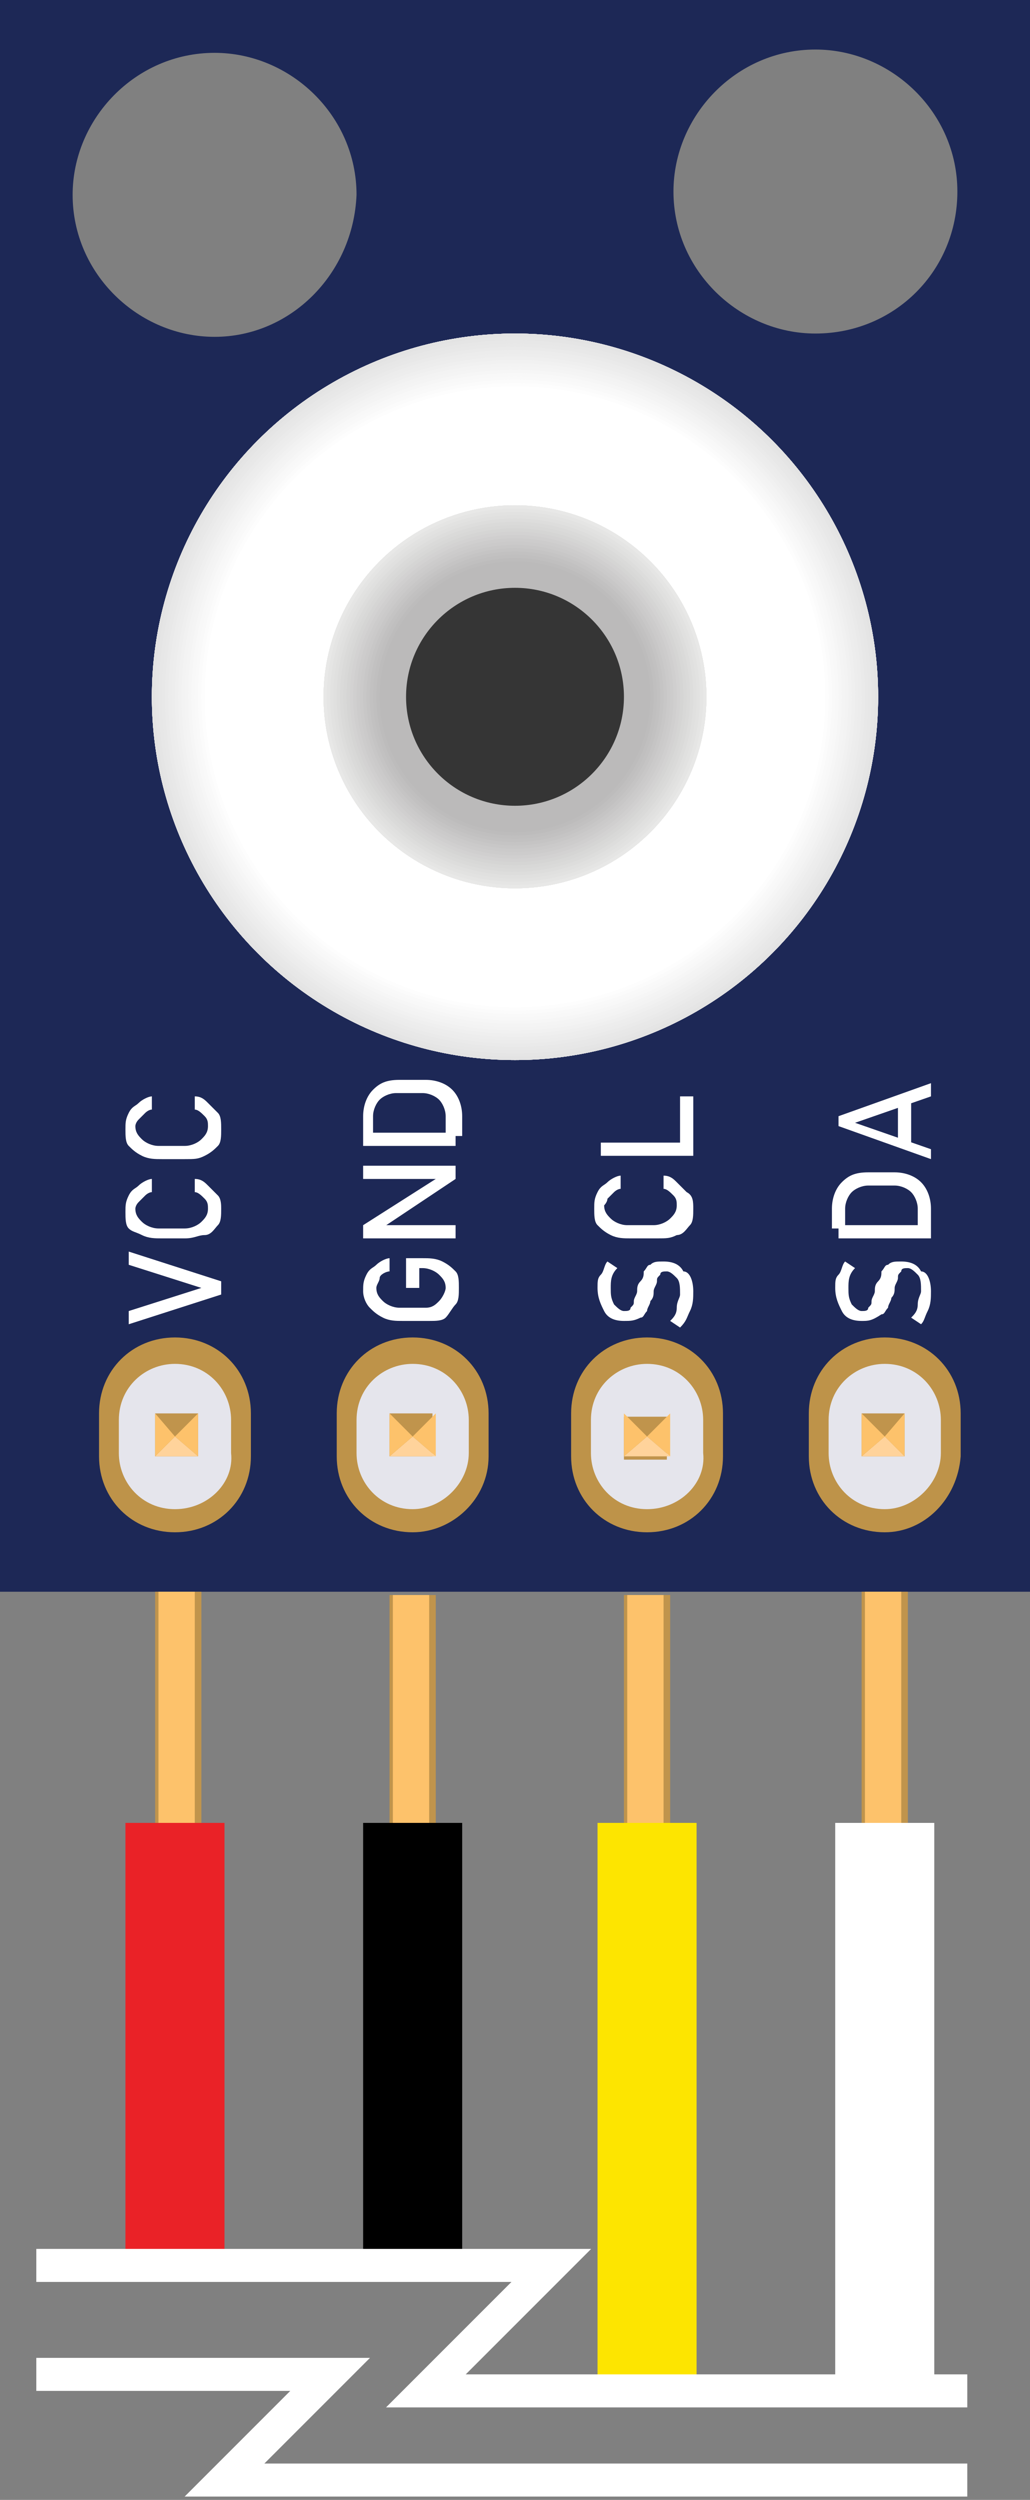 <?xml version="1.0" encoding="utf-8"?>
<!-- Generator: Adobe Illustrator 23.0.1, SVG Export Plug-In . SVG Version: 6.00 Build 0)  -->
<svg version="1.1" id="Layer_1" xmlns="http://www.w3.org/2000/svg" xmlns:xlink="http://www.w3.org/1999/xlink" x="0px" y="0px"
	 viewBox="0 0 31.2 75.7" style="enable-background:new 0 0 31.2 75.7;" xml:space="preserve">
<rect x="0" y="0" width="31.2" height="75.7" fill="#808080" stroke="none"/>
<style type="text/css">
	.st0{fill:#1D2856;}
	.st1{fill:#E2E2E2;}
	.st2{fill:#E3E3E3;}
	.st3{fill:#E4E4E4;}
	.st4{fill:#E5E5E5;}
	.st5{fill:#E6E6E6;}
	.st6{fill:#E7E7E7;}
	.st7{fill:#E8E8E8;}
	.st8{fill:#E9E9E9;}
	.st9{fill:#EAEAEA;}
	.st10{fill:#EBEBEB;}
	.st11{fill:#ECECEC;}
	.st12{fill:#EDEDED;}
	.st13{fill:#EEEEEE;}
	.st14{fill:#EFEFEF;}
	.st15{fill:#F0F0F0;}
	.st16{fill:#F1F1F1;}
	.st17{fill:#F2F2F2;}
	.st18{fill:#F3F3F3;}
	.st19{fill:#F4F4F4;}
	.st20{fill:#F5F5F5;}
	.st21{fill:#F6F6F6;}
	.st22{fill:#F7F7F7;}
	.st23{fill:#F8F8F8;}
	.st24{fill:#F9F9F9;}
	.st25{fill:#FAFAFA;}
	.st26{fill:#FBFBFB;}
	.st27{fill:#FCFCFC;}
	.st28{fill:#FDFDFD;}
	.st29{fill:#FEFEFE;}
	.st30{fill:#FFFFFF;}
	.st31{fill:#EAEAE9;}
	.st32{fill:#E9E9E8;}
	.st33{fill:#E8E8E7;}
	.st34{fill:#E7E7E6;}
	.st35{fill:#E6E6E5;}
	.st36{fill:#E5E5E4;}
	.st37{fill:#E5E4E4;}
	.st38{fill:#E4E4E3;}
	.st39{fill:#E3E3E2;}
	.st40{fill:#E2E2E1;}
	.st41{fill:#E1E1E0;}
	.st42{fill:#E1E0E0;}
	.st43{fill:#E0E0DF;}
	.st44{fill:#E0DFDF;}
	.st45{fill:#DFDFDE;}
	.st46{fill:#DEDEDD;}
	.st47{fill:#DEDDDD;}
	.st48{fill:#DDDDDC;}
	.st49{fill:#DDDCDC;}
	.st50{fill:#DCDCDB;}
	.st51{fill:#DCDBDB;}
	.st52{fill:#DBDBDA;}
	.st53{fill:#DBDADA;}
	.st54{fill:#DADAD9;}
	.st55{fill:#DAD9D9;}
	.st56{fill:#D9D9D8;}
	.st57{fill:#D9D8D8;}
	.st58{fill:#D8D8D7;}
	.st59{fill:#D8D7D7;}
	.st60{fill:#D7D7D6;}
	.st61{fill:#D7D6D6;}
	.st62{fill:#D6D6D5;}
	.st63{fill:#D6D5D5;}
	.st64{fill:#D5D5D4;}
	.st65{fill:#D5D4D4;}
	.st66{fill:#D4D4D3;}
	.st67{fill:#D4D3D3;}
	.st68{fill:#D3D3D2;}
	.st69{fill:#D3D2D2;}
	.st70{fill:#D2D2D1;}
	.st71{fill:#D2D1D1;}
	.st72{fill:#D1D1D0;}
	.st73{fill:#D1D0D0;}
	.st74{fill:#D0D0CF;}
	.st75{fill:#D0CFCF;}
	.st76{fill:#CFCFCE;}
	.st77{fill:#CFCECE;}
	.st78{fill:#CECECD;}
	.st79{fill:#CECDCD;}
	.st80{fill:#CDCDCC;}
	.st81{fill:#CDCCCC;}
	.st82{fill:#CCCCCB;}
	.st83{fill:#CCCBCB;}
	.st84{fill:#CBCBCA;}
	.st85{fill:#CBCACA;}
	.st86{fill:#CACAC9;}
	.st87{fill:#CAC9C9;}
	.st88{fill:#C9C9C8;}
	.st89{fill:#C9C8C8;}
	.st90{fill:#C8C8C7;}
	.st91{fill:#C8C7C7;}
	.st92{fill:#C7C7C6;}
	.st93{fill:#C7C6C6;}
	.st94{fill:#C6C5C5;}
	.st95{fill:#C5C5C4;}
	.st96{fill:#C5C4C4;}
	.st97{fill:#C4C4C3;}
	.st98{fill:#C4C3C3;}
	.st99{fill:#C3C2C2;}
	.st100{fill:#C2C1C1;}
	.st101{fill:#C1C0C0;}
	.st102{fill:#C0C0BF;}
	.st103{fill:#C0BFBF;}
	.st104{fill:#BFBEBE;}
	.st105{fill:#BEBDBD;}
	.st106{fill:#BDBCBC;}
	.st107{fill:#BCBBBB;}
	.st108{fill:#BBBABA;}
	.st109{fill:#353535;}
	.st110{fill:#BE9349;}
	.st111{fill:#E5E5EC;}
	.st112{fill:#C0944C;}
	.st113{fill:#FDC26B;}
	.st114{fill:#FFD39B;}
	.st115{fill:#FDE500;}
	.st116{fill:#EA2227;}
	.st117{fill:none;stroke:#FFFFFF;stroke-miterlimit:10;}
</style>
<path class="st0" d="M0,0v48.2h31.2V0H0z M6.5,10.2c-2.3,0-4.3-1.9-4.3-4.3c0-2.3,1.9-4.3,4.3-4.3c2.3,0,4.3,1.9,4.3,4.3
	C10.7,8.3,8.8,10.2,6.5,10.2z M24.7,10.1c-2.3,0-4.3-1.9-4.3-4.3c0-2.3,1.9-4.3,4.3-4.3c2.3,0,4.3,1.9,4.3,4.3
	C29,8.2,27.1,10.1,24.7,10.1z"/>
<g>
	<g>
		<g>
			<circle class="st1" cx="15.6" cy="21.1" r="11"/>
			<circle class="st1" cx="15.6" cy="21.1" r="11"/>
			<circle class="st1" cx="15.6" cy="21.1" r="11"/>
			<circle class="st2" cx="15.6" cy="21.1" r="11"/>
			<circle class="st2" cx="15.6" cy="21.1" r="11"/>
			<circle class="st2" cx="15.6" cy="21.1" r="11"/>
			<circle class="st2" cx="15.6" cy="21.1" r="10.9"/>
			<circle class="st3" cx="15.6" cy="21.1" r="10.9"/>
			<circle class="st3" cx="15.6" cy="21.1" r="10.9"/>
			<circle class="st3" cx="15.6" cy="21.1" r="10.9"/>
			<circle class="st3" cx="15.6" cy="21.1" r="10.9"/>
			<circle class="st4" cx="15.6" cy="21.1" r="10.9"/>
			<circle class="st4" cx="15.6" cy="21.1" r="10.9"/>
			<circle class="st4" cx="15.6" cy="21.1" r="10.8"/>
			<circle class="st4" cx="15.6" cy="21.1" r="10.8"/>
			<circle class="st4" cx="15.6" cy="21.1" r="10.8"/>
			<circle class="st5" cx="15.6" cy="21.1" r="10.8"/>
			<circle class="st5" cx="15.6" cy="21.1" r="10.8"/>
			<circle class="st5" cx="15.6" cy="21.1" r="10.8"/>
			<circle class="st5" cx="15.6" cy="21.1" r="10.8"/>
			<circle class="st6" cx="15.6" cy="21.1" r="10.8"/>
			<circle class="st6" cx="15.6" cy="21.1" r="10.7"/>
			<circle class="st6" cx="15.6" cy="21.1" r="10.7"/>
			<circle class="st6" cx="15.6" cy="21.1" r="10.7"/>
			<circle class="st7" cx="15.6" cy="21.1" r="10.7"/>
			<circle class="st7" cx="15.6" cy="21.1" r="10.7"/>
			<circle class="st7" cx="15.6" cy="21.1" r="10.7"/>
			<circle class="st7" cx="15.6" cy="21.1" r="10.7"/>
			<circle class="st7" cx="15.6" cy="21.1" r="10.6"/>
			<circle class="st8" cx="15.6" cy="21.1" r="10.6"/>
			<circle class="st8" cx="15.6" cy="21.1" r="10.6"/>
			<circle class="st8" cx="15.6" cy="21.1" r="10.6"/>
			<circle class="st8" cx="15.6" cy="21.1" r="10.6"/>
			<circle class="st9" cx="15.6" cy="21.1" r="10.6"/>
			<circle class="st9" cx="15.6" cy="21.1" r="10.6"/>
			<circle class="st9" cx="15.6" cy="21.1" r="10.6"/>
			<circle class="st9" cx="15.6" cy="21.1" r="10.5"/>
			<circle class="st10" cx="15.6" cy="21.1" r="10.5"/>
			<circle class="st10" cx="15.6" cy="21.1" r="10.5"/>
			<circle class="st10" cx="15.6" cy="21.1" r="10.5"/>
			<circle class="st10" cx="15.6" cy="21.1" r="10.5"/>
			<circle class="st11" cx="15.6" cy="21.1" r="10.5"/>
			<circle class="st11" cx="15.6" cy="21.1" r="10.5"/>
			<circle class="st11" cx="15.6" cy="21.1" r="10.4"/>
			<circle class="st11" cx="15.6" cy="21.1" r="10.4"/>
			<circle class="st11" cx="15.6" cy="21.1" r="10.4"/>
			<circle class="st12" cx="15.6" cy="21.1" r="10.4"/>
			<circle class="st12" cx="15.6" cy="21.1" r="10.4"/>
			<circle class="st12" cx="15.6" cy="21.1" r="10.4"/>
			<circle class="st12" cx="15.6" cy="21.1" r="10.4"/>
			<circle class="st13" cx="15.6" cy="21.1" r="10.3"/>
			<circle class="st13" cx="15.6" cy="21.1" r="10.3"/>
			<circle class="st13" cx="15.6" cy="21.1" r="10.3"/>
			<circle class="st13" cx="15.6" cy="21.1" r="10.3"/>
			<circle class="st14" cx="15.6" cy="21.1" r="10.3"/>
			<circle class="st14" cx="15.6" cy="21.1" r="10.3"/>
			<circle class="st14" cx="15.6" cy="21.1" r="10.3"/>
			<circle class="st14" cx="15.6" cy="21.1" r="10.3"/>
			<circle class="st14" cx="15.6" cy="21.1" r="10.2"/>
			<circle class="st15" cx="15.6" cy="21.1" r="10.2"/>
			<circle class="st15" cx="15.6" cy="21.1" r="10.2"/>
			<circle class="st15" cx="15.6" cy="21.1" r="10.2"/>
			<circle class="st15" cx="15.6" cy="21.1" r="10.2"/>
			<circle class="st16" cx="15.6" cy="21.1" r="10.2"/>
			<circle class="st16" cx="15.6" cy="21.1" r="10.2"/>
			<circle class="st16" cx="15.6" cy="21.1" r="10.1"/>
			<circle class="st16" cx="15.6" cy="21.1" r="10.1"/>
			<circle class="st17" cx="15.6" cy="21.1" r="10.1"/>
			<circle class="st17" cx="15.6" cy="21.1" r="10.1"/>
			<circle class="st17" cx="15.6" cy="21.1" r="10.1"/>
			<circle class="st17" cx="15.6" cy="21.1" r="10.1"/>
			<circle class="st17" cx="15.6" cy="21.1" r="10.1"/>
			<circle class="st18" cx="15.6" cy="21.1" r="10.1"/>
			<circle class="st18" cx="15.6" cy="21.1" r="10"/>
			<circle class="st18" cx="15.6" cy="21.1" r="10"/>
			<circle class="st18" cx="15.6" cy="21.1" r="10"/>
			<circle class="st19" cx="15.6" cy="21.1" r="10"/>
			<circle class="st19" cx="15.6" cy="21.1" r="10"/>
			<circle class="st19" cx="15.6" cy="21.1" r="10"/>
			<circle class="st19" cx="15.6" cy="21.1" r="10"/>
			<circle class="st20" cx="15.6" cy="21.1" r="9.9"/>
			<circle class="st20" cx="15.6" cy="21.1" r="9.9"/>
			<circle class="st20" cx="15.6" cy="21.1" r="9.9"/>
			<circle class="st20" cx="15.6" cy="21.1" r="9.9"/>
			<circle class="st20" cx="15.6" cy="21.1" r="9.9"/>
			<circle class="st21" cx="15.6" cy="21.1" r="9.9"/>
			<circle class="st21" cx="15.6" cy="21.1" r="9.9"/>
			<circle class="st21" cx="15.6" cy="21.1" r="9.8"/>
			<circle class="st21" cx="15.6" cy="21.1" r="9.8"/>
			<circle class="st22" cx="15.6" cy="21.1" r="9.8"/>
			<circle class="st22" cx="15.6" cy="21.1" r="9.8"/>
			<circle class="st22" cx="15.6" cy="21.1" r="9.8"/>
			<circle class="st22" cx="15.6" cy="21.1" r="9.8"/>
			<circle class="st23" cx="15.6" cy="21.1" r="9.8"/>
			<circle class="st23" cx="15.6" cy="21.1" r="9.8"/>
			<circle class="st23" cx="15.6" cy="21.1" r="9.7"/>
			<circle class="st23" cx="15.6" cy="21.1" r="9.7"/>
			<circle class="st24" cx="15.6" cy="21.1" r="9.7"/>
			<circle class="st24" cx="15.6" cy="21.1" r="9.7"/>
			<circle class="st24" cx="15.6" cy="21.1" r="9.7"/>
			<circle class="st24" cx="15.6" cy="21.1" r="9.7"/>
			<circle class="st24" cx="15.6" cy="21.1" r="9.7"/>
			<circle class="st25" cx="15.6" cy="21.1" r="9.6"/>
			<circle class="st25" cx="15.6" cy="21.1" r="9.6"/>
			<circle class="st25" cx="15.6" cy="21.1" r="9.6"/>
			<circle class="st25" cx="15.6" cy="21.1" r="9.6"/>
			<circle class="st26" cx="15.6" cy="21.1" r="9.6"/>
			<circle class="st26" cx="15.6" cy="21.1" r="9.6"/>
			<circle class="st26" cx="15.6" cy="21.1" r="9.6"/>
			<circle class="st26" cx="15.6" cy="21.1" r="9.6"/>
			<circle class="st27" cx="15.6" cy="21.1" r="9.5"/>
			<circle class="st27" cx="15.6" cy="21.1" r="9.5"/>
			<circle class="st27" cx="15.6" cy="21.1" r="9.5"/>
			<circle class="st27" cx="15.6" cy="21.1" r="9.5"/>
			<circle class="st27" cx="15.6" cy="21.1" r="9.5"/>
			<circle class="st28" cx="15.6" cy="21.1" r="9.5"/>
			<circle class="st28" cx="15.6" cy="21.1" r="9.5"/>
			<circle class="st28" cx="15.6" cy="21.1" r="9.4"/>
			<circle class="st28" cx="15.6" cy="21.1" r="9.4"/>
			<circle class="st29" cx="15.6" cy="21.1" r="9.4"/>
			<circle class="st29" cx="15.6" cy="21.1" r="9.4"/>
			<circle class="st29" cx="15.6" cy="21.1" r="9.4"/>
			<circle class="st29" cx="15.6" cy="21.1" r="9.4"/>
			<circle class="st30" cx="15.6" cy="21.1" r="9.4"/>
			<circle class="st30" cx="15.6" cy="21.1" r="9.3"/>
			<circle class="st30" cx="15.6" cy="21.1" r="9.3"/>
		</g>
		<g>
			<circle class="st31" cx="15.6" cy="21.1" r="5.8"/>
			<circle class="st31" cx="15.6" cy="21.1" r="5.8"/>
			<circle class="st32" cx="15.6" cy="21.1" r="5.8"/>
			<circle class="st32" cx="15.6" cy="21.1" r="5.8"/>
			<circle class="st32" cx="15.6" cy="21.1" r="5.8"/>
			<circle class="st33" cx="15.6" cy="21.1" r="5.8"/>
			<circle class="st33" cx="15.6" cy="21.1" r="5.8"/>
			<circle class="st34" cx="15.6" cy="21.1" r="5.7"/>
			<circle class="st34" cx="15.6" cy="21.1" r="5.7"/>
			<circle class="st34" cx="15.6" cy="21.1" r="5.7"/>
			<circle class="st35" cx="15.6" cy="21.1" r="5.7"/>
			<circle class="st35" cx="15.6" cy="21.1" r="5.7"/>
			<circle class="st35" cx="15.6" cy="21.1" r="5.7"/>
			<circle class="st36" cx="15.6" cy="21.1" r="5.7"/>
			<circle class="st36" cx="15.6" cy="21.1" r="5.6"/>
			<circle class="st37" cx="15.6" cy="21.1" r="5.6"/>
			<circle class="st38" cx="15.6" cy="21.1" r="5.6"/>
			<circle class="st38" cx="15.6" cy="21.1" r="5.6"/>
			<circle class="st39" cx="15.6" cy="21.1" r="5.6"/>
			<circle class="st39" cx="15.6" cy="21.1" r="5.6"/>
			<circle class="st39" cx="15.6" cy="21.1" r="5.6"/>
			<circle class="st40" cx="15.6" cy="21.1" r="5.6"/>
			<circle class="st40" cx="15.6" cy="21.1" r="5.5"/>
			<circle class="st40" cx="15.6" cy="21.1" r="5.5"/>
			<circle class="st41" cx="15.6" cy="21.1" r="5.5"/>
			<circle class="st41" cx="15.6" cy="21.1" r="5.5"/>
			<circle class="st42" cx="15.6" cy="21.1" r="5.5"/>
			<circle class="st43" cx="15.6" cy="21.1" r="5.5"/>
			<circle class="st43" cx="15.6" cy="21.1" r="5.5"/>
			<circle class="st44" cx="15.6" cy="21.1" r="5.4"/>
			<circle class="st45" cx="15.6" cy="21.1" r="5.4"/>
			<circle class="st45" cx="15.6" cy="21.1" r="5.4"/>
			<circle class="st46" cx="15.6" cy="21.1" r="5.4"/>
			<circle class="st46" cx="15.6" cy="21.1" r="5.4"/>
			<circle class="st47" cx="15.6" cy="21.1" r="5.4"/>
			<circle class="st48" cx="15.6" cy="21.1" r="5.4"/>
			<circle class="st48" cx="15.6" cy="21.1" r="5.3"/>
			<circle class="st49" cx="15.6" cy="21.1" r="5.3"/>
			<circle class="st50" cx="15.6" cy="21.1" r="5.3"/>
			<circle class="st50" cx="15.6" cy="21.1" r="5.3"/>
			<circle class="st51" cx="15.6" cy="21.1" r="5.3"/>
			<circle class="st52" cx="15.6" cy="21.1" r="5.3"/>
			<circle class="st53" cx="15.6" cy="21.1" r="5.3"/>
			<circle class="st54" cx="15.6" cy="21.1" r="5.3"/>
			<circle class="st54" cx="15.6" cy="21.1" r="5.2"/>
			<circle class="st55" cx="15.6" cy="21.1" r="5.2"/>
			<circle class="st56" cx="15.6" cy="21.1" r="5.2"/>
			<circle class="st56" cx="15.6" cy="21.1" r="5.2"/>
			<circle class="st57" cx="15.6" cy="21.1" r="5.2"/>
			<circle class="st58" cx="15.6" cy="21.1" r="5.2"/>
			<circle class="st58" cx="15.6" cy="21.1" r="5.2"/>
			<circle class="st59" cx="15.6" cy="21.1" r="5.1"/>
			<circle class="st60" cx="15.6" cy="21.1" r="5.1"/>
			<circle class="st61" cx="15.6" cy="21.1" r="5.1"/>
			<circle class="st62" cx="15.6" cy="21.1" r="5.1"/>
			<circle class="st62" cx="15.6" cy="21.1" r="5.1"/>
			<circle class="st63" cx="15.6" cy="21.1" r="5.1"/>
			<circle class="st64" cx="15.6" cy="21.1" r="5.1"/>
			<circle class="st64" cx="15.6" cy="21.1" r="5.1"/>
			<circle class="st65" cx="15.6" cy="21.1" r="5"/>
			<circle class="st66" cx="15.6" cy="21.1" r="5"/>
			<circle class="st67" cx="15.6" cy="21.1" r="5"/>
			<circle class="st67" cx="15.6" cy="21.1" r="5"/>
			<circle class="st68" cx="15.6" cy="21.1" r="5"/>
			<circle class="st69" cx="15.6" cy="21.1" r="5"/>
			<circle class="st69" cx="15.6" cy="21.1" r="5"/>
			<circle class="st70" cx="15.6" cy="21.1" r="4.9"/>
			<circle class="st71" cx="15.6" cy="21.1" r="4.9"/>
			<circle class="st72" cx="15.6" cy="21.1" r="4.9"/>
			<circle class="st72" cx="15.6" cy="21.1" r="4.9"/>
			<circle class="st73" cx="15.6" cy="21.1" r="4.9"/>
			<circle class="st74" cx="15.6" cy="21.1" r="4.9"/>
			<circle class="st75" cx="15.6" cy="21.1" r="4.9"/>
			<circle class="st75" cx="15.6" cy="21.1" r="4.9"/>
			<circle class="st76" cx="15.6" cy="21.1" r="4.8"/>
			<circle class="st77" cx="15.6" cy="21.1" r="4.8"/>
			<circle class="st77" cx="15.6" cy="21.1" r="4.8"/>
			<circle class="st78" cx="15.6" cy="21.1" r="4.8"/>
			<circle class="st79" cx="15.6" cy="21.1" r="4.8"/>
			<circle class="st80" cx="15.6" cy="21.1" r="4.8"/>
			<circle class="st81" cx="15.6" cy="21.1" r="4.8"/>
			<circle class="st81" cx="15.6" cy="21.1" r="4.7"/>
			<circle class="st82" cx="15.6" cy="21.1" r="4.7"/>
			<circle class="st83" cx="15.6" cy="21.1" r="4.7"/>
			<circle class="st83" cx="15.6" cy="21.1" r="4.7"/>
			<circle class="st84" cx="15.6" cy="21.1" r="4.7"/>
			<circle class="st85" cx="15.6" cy="21.1" r="4.7"/>
			<circle class="st85" cx="15.6" cy="21.1" r="4.7"/>
			<circle class="st86" cx="15.6" cy="21.1" r="4.6"/>
			<circle class="st87" cx="15.6" cy="21.1" r="4.6"/>
			<circle class="st88" cx="15.6" cy="21.1" r="4.6"/>
			<circle class="st89" cx="15.6" cy="21.1" r="4.6"/>
			<circle class="st89" cx="15.6" cy="21.1" r="4.6"/>
			<circle class="st90" cx="15.6" cy="21.1" r="4.6"/>
			<circle class="st91" cx="15.6" cy="21.1" r="4.6"/>
			<circle class="st91" cx="15.6" cy="21.1" r="4.6"/>
			<circle class="st92" cx="15.6" cy="21.1" r="4.5"/>
			<circle class="st93" cx="15.6" cy="21.1" r="4.5"/>
			<circle class="st93" cx="15.6" cy="21.1" r="4.5"/>
			<circle class="st94" cx="15.6" cy="21.1" r="4.5"/>
			<circle class="st94" cx="15.6" cy="21.1" r="4.5"/>
			<circle class="st95" cx="15.6" cy="21.1" r="4.5"/>
			<circle class="st96" cx="15.6" cy="21.1" r="4.5"/>
			<circle class="st96" cx="15.6" cy="21.1" r="4.4"/>
			<circle class="st97" cx="15.6" cy="21.1" r="4.4"/>
			<circle class="st98" cx="15.6" cy="21.1" r="4.4"/>
			<circle class="st98" cx="15.6" cy="21.1" r="4.4"/>
			<circle class="st99" cx="15.6" cy="21.1" r="4.4"/>
			<circle class="st99" cx="15.6" cy="21.1" r="4.4"/>
			<circle class="st99" cx="15.6" cy="21.1" r="4.4"/>
			<circle class="st100" cx="15.6" cy="21.1" r="4.4"/>
			<circle class="st100" cx="15.6" cy="21.1" r="4.3"/>
			<circle class="st100" cx="15.6" cy="21.1" r="4.3"/>
			<circle class="st101" cx="15.6" cy="21.1" r="4.3"/>
			<circle class="st101" cx="15.6" cy="21.1" r="4.3"/>
			<circle class="st102" cx="15.6" cy="21.1" r="4.3"/>
			<circle class="st103" cx="15.6" cy="21.1" r="4.3"/>
			<circle class="st103" cx="15.6" cy="21.1" r="4.3"/>
			<circle class="st104" cx="15.6" cy="21.1" r="4.2"/>
			<circle class="st104" cx="15.6" cy="21.1" r="4.2"/>
			<circle class="st104" cx="15.6" cy="21.1" r="4.2"/>
			<circle class="st105" cx="15.6" cy="21.1" r="4.2"/>
			<circle class="st105" cx="15.6" cy="21.1" r="4.2"/>
			<circle class="st105" cx="15.6" cy="21.1" r="4.2"/>
			<circle class="st106" cx="15.6" cy="21.1" r="4.2"/>
			<circle class="st106" cx="15.6" cy="21.1" r="4.2"/>
			<circle class="st107" cx="15.6" cy="21.1" r="4.1"/>
			<circle class="st107" cx="15.6" cy="21.1" r="4.1"/>
			<circle class="st107" cx="15.6" cy="21.1" r="4.1"/>
			<circle class="st108" cx="15.6" cy="21.1" r="4.1"/>
			<circle class="st108" cx="15.6" cy="21.1" r="4.1"/>
		</g>
		<g>
			<circle class="st109" cx="15.6" cy="21.1" r="3.3"/>
		</g>
	</g>
</g>
<g>
	<path class="st110" d="M5.3,46.4L5.3,46.4c-1.3,0-2.3-1-2.3-2.3v-1.3c0-1.3,1-2.3,2.3-2.3l0,0c1.3,0,2.3,1,2.3,2.3v1.3
		C7.6,45.4,6.6,46.4,5.3,46.4z"/>
	<path class="st111" d="M5.3,45.7L5.3,45.7c-1,0-1.7-0.8-1.7-1.7v-1c0-1,0.8-1.7,1.7-1.7l0,0c1,0,1.7,0.8,1.7,1.7v1
		C7.1,44.9,6.3,45.7,5.3,45.7z"/>
	<g>
		<rect x="4.7" y="42.8" class="st112" width="1.3" height="1.3"/>
		<polygon class="st113" points="5.3,43.5 6,44.1 6,42.8 		"/>
		<polygon class="st114" points="4.7,44.1 5.3,43.5 6,44.1 		"/>
		<polygon class="st113" points="4.7,42.8 5.3,43.5 4.7,44.1 		"/>
	</g>
</g>
<g>
	<rect x="4.7" y="48.2" class="st112" width="1.4" height="8"/>
	<rect x="4.8" y="48.2" class="st113" width="1.1" height="8"/>
	<polygon class="st113" points="5.8,56.8 6,56.3 4.6,56.3 4.9,56.8 	"/>
	<polygon class="st114" points="5.8,56.8 5.9,56.3 4.8,56.3 4.9,56.8 	"/>
</g>
<g>
	<path class="st110" d="M12.5,46.4L12.5,46.4c-1.3,0-2.3-1-2.3-2.3v-1.3c0-1.3,1-2.3,2.3-2.3l0,0c1.3,0,2.3,1,2.3,2.3v1.3
		C14.8,45.4,13.7,46.4,12.5,46.4z"/>
	<path class="st111" d="M12.5,45.7L12.5,45.7c-1,0-1.7-0.8-1.7-1.7v-1c0-1,0.8-1.7,1.7-1.7l0,0c1,0,1.7,0.8,1.7,1.7v1
		C14.2,44.9,13.4,45.7,12.5,45.7z"/>
	<g>
		<rect x="11.8" y="42.8" class="st112" width="1.3" height="1.3"/>
		<polygon class="st113" points="12.5,43.5 13.2,44.1 13.2,42.8 		"/>
		<polygon class="st114" points="11.8,44.1 12.5,43.5 13.2,44.1 		"/>
		<polygon class="st113" points="11.8,42.8 12.5,43.5 11.8,44.1 		"/>
	</g>
</g>
<g>
	<rect x="11.8" y="48.3" class="st112" width="1.4" height="8"/>
	<rect x="11.9" y="48.3" class="st113" width="1.1" height="8"/>
	<polygon class="st113" points="12.9,56.8 13.2,56.3 11.8,56.3 12.1,56.8 	"/>
	<polygon class="st114" points="12.9,56.8 13.1,56.3 11.9,56.3 12.1,56.8 	"/>
</g>
<g>
	<path class="st110" d="M19.6,46.4L19.6,46.4c-1.3,0-2.3-1-2.3-2.3v-1.3c0-1.3,1-2.3,2.3-2.3l0,0c1.3,0,2.3,1,2.3,2.3v1.3
		C21.9,45.4,20.9,46.4,19.6,46.4z"/>
	<path class="st111" d="M19.6,45.7L19.6,45.7c-1,0-1.7-0.8-1.7-1.7v-1c0-1,0.8-1.7,1.7-1.7l0,0c1,0,1.7,0.8,1.7,1.7v1
		C21.4,44.9,20.6,45.7,19.6,45.7z"/>
	<g>
		<rect x="18.9" y="42.9" class="st112" width="1.3" height="1.3"/>
		<polygon class="st113" points="19.6,43.5 20.3,44.1 20.3,42.8 		"/>
		<polygon class="st114" points="18.9,44.1 19.6,43.5 20.3,44.1 		"/>
		<polygon class="st113" points="18.9,42.8 19.6,43.5 18.9,44.1 		"/>
	</g>
</g>
<g>
	<rect x="18.9" y="48.3" class="st112" width="1.4" height="8"/>
	<rect x="19" y="48.3" class="st113" width="1.1" height="8"/>
	<polygon class="st113" points="20,56.8 20.3,56.3 18.9,56.3 19.2,56.8 	"/>
	<polygon class="st114" points="20,56.8 20.2,56.3 19,56.3 19.2,56.8 	"/>
</g>
<g>
	<path class="st110" d="M26.8,46.4L26.8,46.4c-1.3,0-2.3-1-2.3-2.3v-1.3c0-1.3,1-2.3,2.3-2.3l0,0c1.3,0,2.3,1,2.3,2.3v1.3
		C29,45.4,28,46.4,26.8,46.4z"/>
	<path class="st111" d="M26.8,45.7L26.8,45.7c-1,0-1.7-0.8-1.7-1.7v-1c0-1,0.8-1.7,1.7-1.7l0,0c1,0,1.7,0.8,1.7,1.7v1
		C28.5,44.9,27.7,45.7,26.8,45.7z"/>
	<g>
		<rect x="26.1" y="42.8" class="st112" width="1.3" height="1.3"/>
		<polygon class="st113" points="26.8,43.5 27.4,44.1 27.4,42.8 		"/>
		<polygon class="st114" points="26.1,44.1 26.8,43.5 27.4,44.1 		"/>
		<polygon class="st113" points="26.1,42.8 26.8,43.5 26.1,44.1 		"/>
	</g>
</g>
<g>
	<rect x="26.1" y="48.2" class="st112" width="1.4" height="8"/>
	<rect x="26.2" y="48.2" class="st113" width="1.1" height="8"/>
	<polygon class="st113" points="27.2,56.8 27.5,56.3 26.1,56.3 26.3,56.8 	"/>
	<polygon class="st114" points="27.2,56.8 27.3,56.3 26.2,56.3 26.3,56.8 	"/>
</g>
<g>
	<rect x="18.1" y="55.2" class="st115" width="3" height="17.2"/>
</g>
<g>
	<rect x="11" y="55.2" width="3" height="13.4"/>
</g>
<g>
	<rect x="3.8" y="55.2" class="st116" width="3" height="13.4"/>
</g>
<g>
	<rect x="25.3" y="55.2" class="st30" width="3" height="17.2"/>
</g>
<g>
	<path class="st30" d="M6.7,39.2l-2.8,0.9v-0.4L6.1,39l-2.2-0.7v-0.4l2.8,0.9V39.2z"/>
	<path class="st30" d="M6.7,36.6c0,0.2,0,0.4-0.1,0.5s-0.2,0.3-0.4,0.3s-0.3,0.1-0.6,0.1H4.9c-0.2,0-0.4,0-0.6-0.1S4,37.3,3.9,37.2
		s-0.1-0.3-0.1-0.5c0-0.2,0-0.3,0.1-0.5s0.2-0.2,0.3-0.3s0.3-0.2,0.4-0.2v0.4c-0.1,0-0.2,0.1-0.2,0.1s-0.1,0.1-0.2,0.2
		s-0.1,0.2-0.1,0.2c0,0.2,0.1,0.3,0.2,0.4s0.3,0.2,0.5,0.2h0.8c0.2,0,0.4-0.1,0.5-0.2s0.2-0.2,0.2-0.4c0-0.1,0-0.2-0.1-0.3
		S6,36.1,5.9,36.1v-0.4c0.2,0,0.3,0.1,0.4,0.2s0.2,0.2,0.3,0.3S6.7,36.5,6.7,36.6z"/>
	<path class="st30" d="M6.7,34.2c0,0.2,0,0.4-0.1,0.5S6.4,34.9,6.2,35s-0.3,0.1-0.6,0.1H4.9c-0.2,0-0.4,0-0.6-0.1S4,34.8,3.9,34.7
		s-0.1-0.3-0.1-0.5c0-0.2,0-0.3,0.1-0.5s0.2-0.2,0.3-0.3s0.3-0.2,0.4-0.2v0.4c-0.1,0-0.2,0.1-0.2,0.1s-0.1,0.1-0.2,0.2
		s-0.1,0.2-0.1,0.2c0,0.2,0.1,0.3,0.2,0.4s0.3,0.2,0.5,0.2h0.8c0.2,0,0.4-0.1,0.5-0.2s0.2-0.2,0.2-0.4c0-0.1,0-0.2-0.1-0.3
		S6,33.6,5.9,33.6v-0.4c0.2,0,0.3,0.1,0.4,0.2s0.2,0.2,0.3,0.3S6.7,34,6.7,34.2z"/>
</g>
<g>
	<path class="st30" d="M12.3,39.1v-1h0.5c0.2,0,0.4,0,0.6,0.1s0.3,0.2,0.4,0.3s0.1,0.3,0.1,0.5c0,0.2,0,0.4-0.1,0.5
		s-0.2,0.3-0.3,0.4s-0.3,0.1-0.5,0.1h-0.8c-0.2,0-0.4,0-0.6-0.1s-0.3-0.2-0.4-0.3S11,39.3,11,39.1c0-0.2,0-0.3,0.1-0.5
		s0.2-0.2,0.3-0.3s0.3-0.2,0.4-0.2v0.4c-0.1,0-0.3,0.1-0.3,0.2s-0.1,0.2-0.1,0.3c0,0.2,0.1,0.3,0.2,0.4s0.3,0.2,0.5,0.2h0.8
		c0.2,0,0.3-0.1,0.4-0.2s0.2-0.3,0.2-0.4c0-0.2-0.1-0.3-0.2-0.4s-0.3-0.2-0.5-0.2h-0.1l0,0.6H12.3z"/>
	<path class="st30" d="M13.9,37.5H11v-0.4l2.2-1.4l0.1,0H11v-0.4h2.8v0.4l-2.1,1.4l-0.1,0h2.2V37.5z"/>
	<path class="st30" d="M13.9,34.4h-0.4v-0.6c0-0.2-0.1-0.4-0.2-0.5s-0.3-0.2-0.5-0.2H12c-0.2,0-0.4,0.1-0.5,0.2s-0.2,0.3-0.2,0.5
		v0.6H11v-0.6c0-0.3,0.1-0.6,0.3-0.8s0.4-0.3,0.8-0.3h0.8c0.3,0,0.6,0.1,0.8,0.3s0.3,0.5,0.3,0.8V34.4z M13.9,34.7H11v-0.4h2.8V34.7
		z"/>
</g>
<g>
	<path class="st30" d="M21,39.1c0,0.2,0,0.4-0.1,0.6s-0.1,0.3-0.3,0.5l-0.3-0.2c0.1-0.1,0.2-0.2,0.2-0.4s0.1-0.3,0.1-0.4
		c0-0.2,0-0.4-0.1-0.5s-0.2-0.2-0.3-0.2h0c-0.1,0-0.2,0-0.2,0.1c-0.1,0.1-0.1,0.1-0.1,0.2c0,0.1-0.1,0.2-0.1,0.3
		c0,0.1,0,0.2-0.1,0.3c0,0.1-0.1,0.2-0.1,0.3c-0.1,0.1-0.1,0.2-0.2,0.2C19.2,40,19.1,40,18.9,40h0c-0.3,0-0.5-0.1-0.6-0.3
		c-0.1-0.2-0.2-0.4-0.2-0.7c0-0.2,0-0.3,0.1-0.4s0.1-0.3,0.2-0.4l0.3,0.2c-0.2,0.2-0.2,0.4-0.2,0.6c0,0.2,0,0.3,0.1,0.5
		c0.1,0.1,0.2,0.2,0.3,0.2h0c0.1,0,0.2,0,0.2-0.1c0.1-0.1,0.1-0.1,0.1-0.2s0.1-0.2,0.1-0.3c0-0.1,0-0.2,0.1-0.3s0.1-0.2,0.1-0.3
		c0.1-0.1,0.1-0.2,0.2-0.2c0.1-0.1,0.2-0.1,0.4-0.1h0c0.3,0,0.5,0.1,0.6,0.3C20.9,38.5,21,38.8,21,39.1z"/>
	<path class="st30" d="M21,36.6c0,0.2,0,0.4-0.1,0.5s-0.2,0.3-0.4,0.3c-0.2,0.1-0.3,0.1-0.6,0.1h-0.8c-0.2,0-0.4,0-0.6-0.1
		c-0.2-0.1-0.3-0.2-0.4-0.3s-0.1-0.3-0.1-0.5c0-0.2,0-0.3,0.1-0.5s0.2-0.2,0.3-0.3c0.1-0.1,0.3-0.2,0.4-0.2V36
		c-0.1,0-0.2,0.1-0.2,0.1s-0.1,0.1-0.2,0.2c0,0.1-0.1,0.2-0.1,0.2c0,0.2,0.1,0.3,0.2,0.4s0.3,0.2,0.5,0.2h0.8c0.2,0,0.4-0.1,0.5-0.2
		c0.1-0.1,0.2-0.2,0.2-0.4c0-0.1,0-0.2-0.1-0.3c-0.1-0.1-0.2-0.2-0.3-0.2v-0.4c0.2,0,0.3,0.1,0.4,0.2c0.1,0.1,0.2,0.2,0.3,0.3
		C21,36.2,21,36.4,21,36.6z"/>
	<path class="st30" d="M21,35h-2.8v-0.4H21V35z M21,34.8h-0.4v-1.6H21V34.8z"/>
</g>
<g>
	<path class="st30" d="M28.2,39.1c0,0.2,0,0.4-0.1,0.6S28,40,27.9,40.1l-0.3-0.2c0.1-0.1,0.2-0.2,0.2-0.4s0.1-0.3,0.1-0.4
		c0-0.2,0-0.4-0.1-0.5s-0.2-0.2-0.3-0.2h0c-0.1,0-0.2,0-0.2,0.1c-0.1,0.1-0.1,0.1-0.1,0.2c0,0.1-0.1,0.2-0.1,0.3
		c0,0.1,0,0.2-0.1,0.3c0,0.1-0.1,0.2-0.1,0.3c-0.1,0.1-0.1,0.2-0.2,0.2C26.4,40,26.3,40,26.1,40h0c-0.3,0-0.5-0.1-0.6-0.3
		c-0.1-0.2-0.2-0.4-0.2-0.7c0-0.2,0-0.3,0.1-0.4s0.1-0.3,0.2-0.4l0.3,0.2c-0.2,0.2-0.2,0.4-0.2,0.6c0,0.2,0,0.3,0.1,0.5
		c0.1,0.1,0.2,0.2,0.3,0.2h0c0.1,0,0.2,0,0.2-0.1c0.1-0.1,0.1-0.1,0.1-0.2s0.1-0.2,0.1-0.3c0-0.1,0-0.2,0.1-0.3s0.1-0.2,0.1-0.3
		c0.1-0.1,0.1-0.2,0.2-0.2c0.1-0.1,0.2-0.1,0.4-0.1h0c0.3,0,0.5,0.1,0.6,0.3C28.1,38.5,28.2,38.8,28.2,39.1z"/>
	<path class="st30" d="M28.2,37.2h-0.4v-0.6c0-0.2-0.1-0.4-0.2-0.5c-0.1-0.1-0.3-0.2-0.5-0.2h-0.8c-0.2,0-0.4,0.1-0.5,0.2
		c-0.1,0.1-0.2,0.3-0.2,0.5v0.6h-0.4v-0.6c0-0.3,0.1-0.6,0.3-0.8s0.4-0.3,0.8-0.3h0.8c0.3,0,0.6,0.1,0.8,0.3s0.3,0.5,0.3,0.8V37.2z
		 M28.2,37.5h-2.8v-0.4h2.8V37.5z"/>
	<path class="st30" d="M28.2,35.1l-2.8-1v-0.3l2.8-1v0.4l-2.3,0.8l2.3,0.8V35.1z M27.6,34.7h-0.4v-1.5h0.4V34.7z"/>
</g>
<polyline class="st117" points="1.1,68.6 16.7,68.6 12.9,72.4 29.3,72.4 "/>
<polyline class="st117" points="1.1,71.9 10,71.9 6.8,75.1 29.3,75.1 "/>
</svg>

